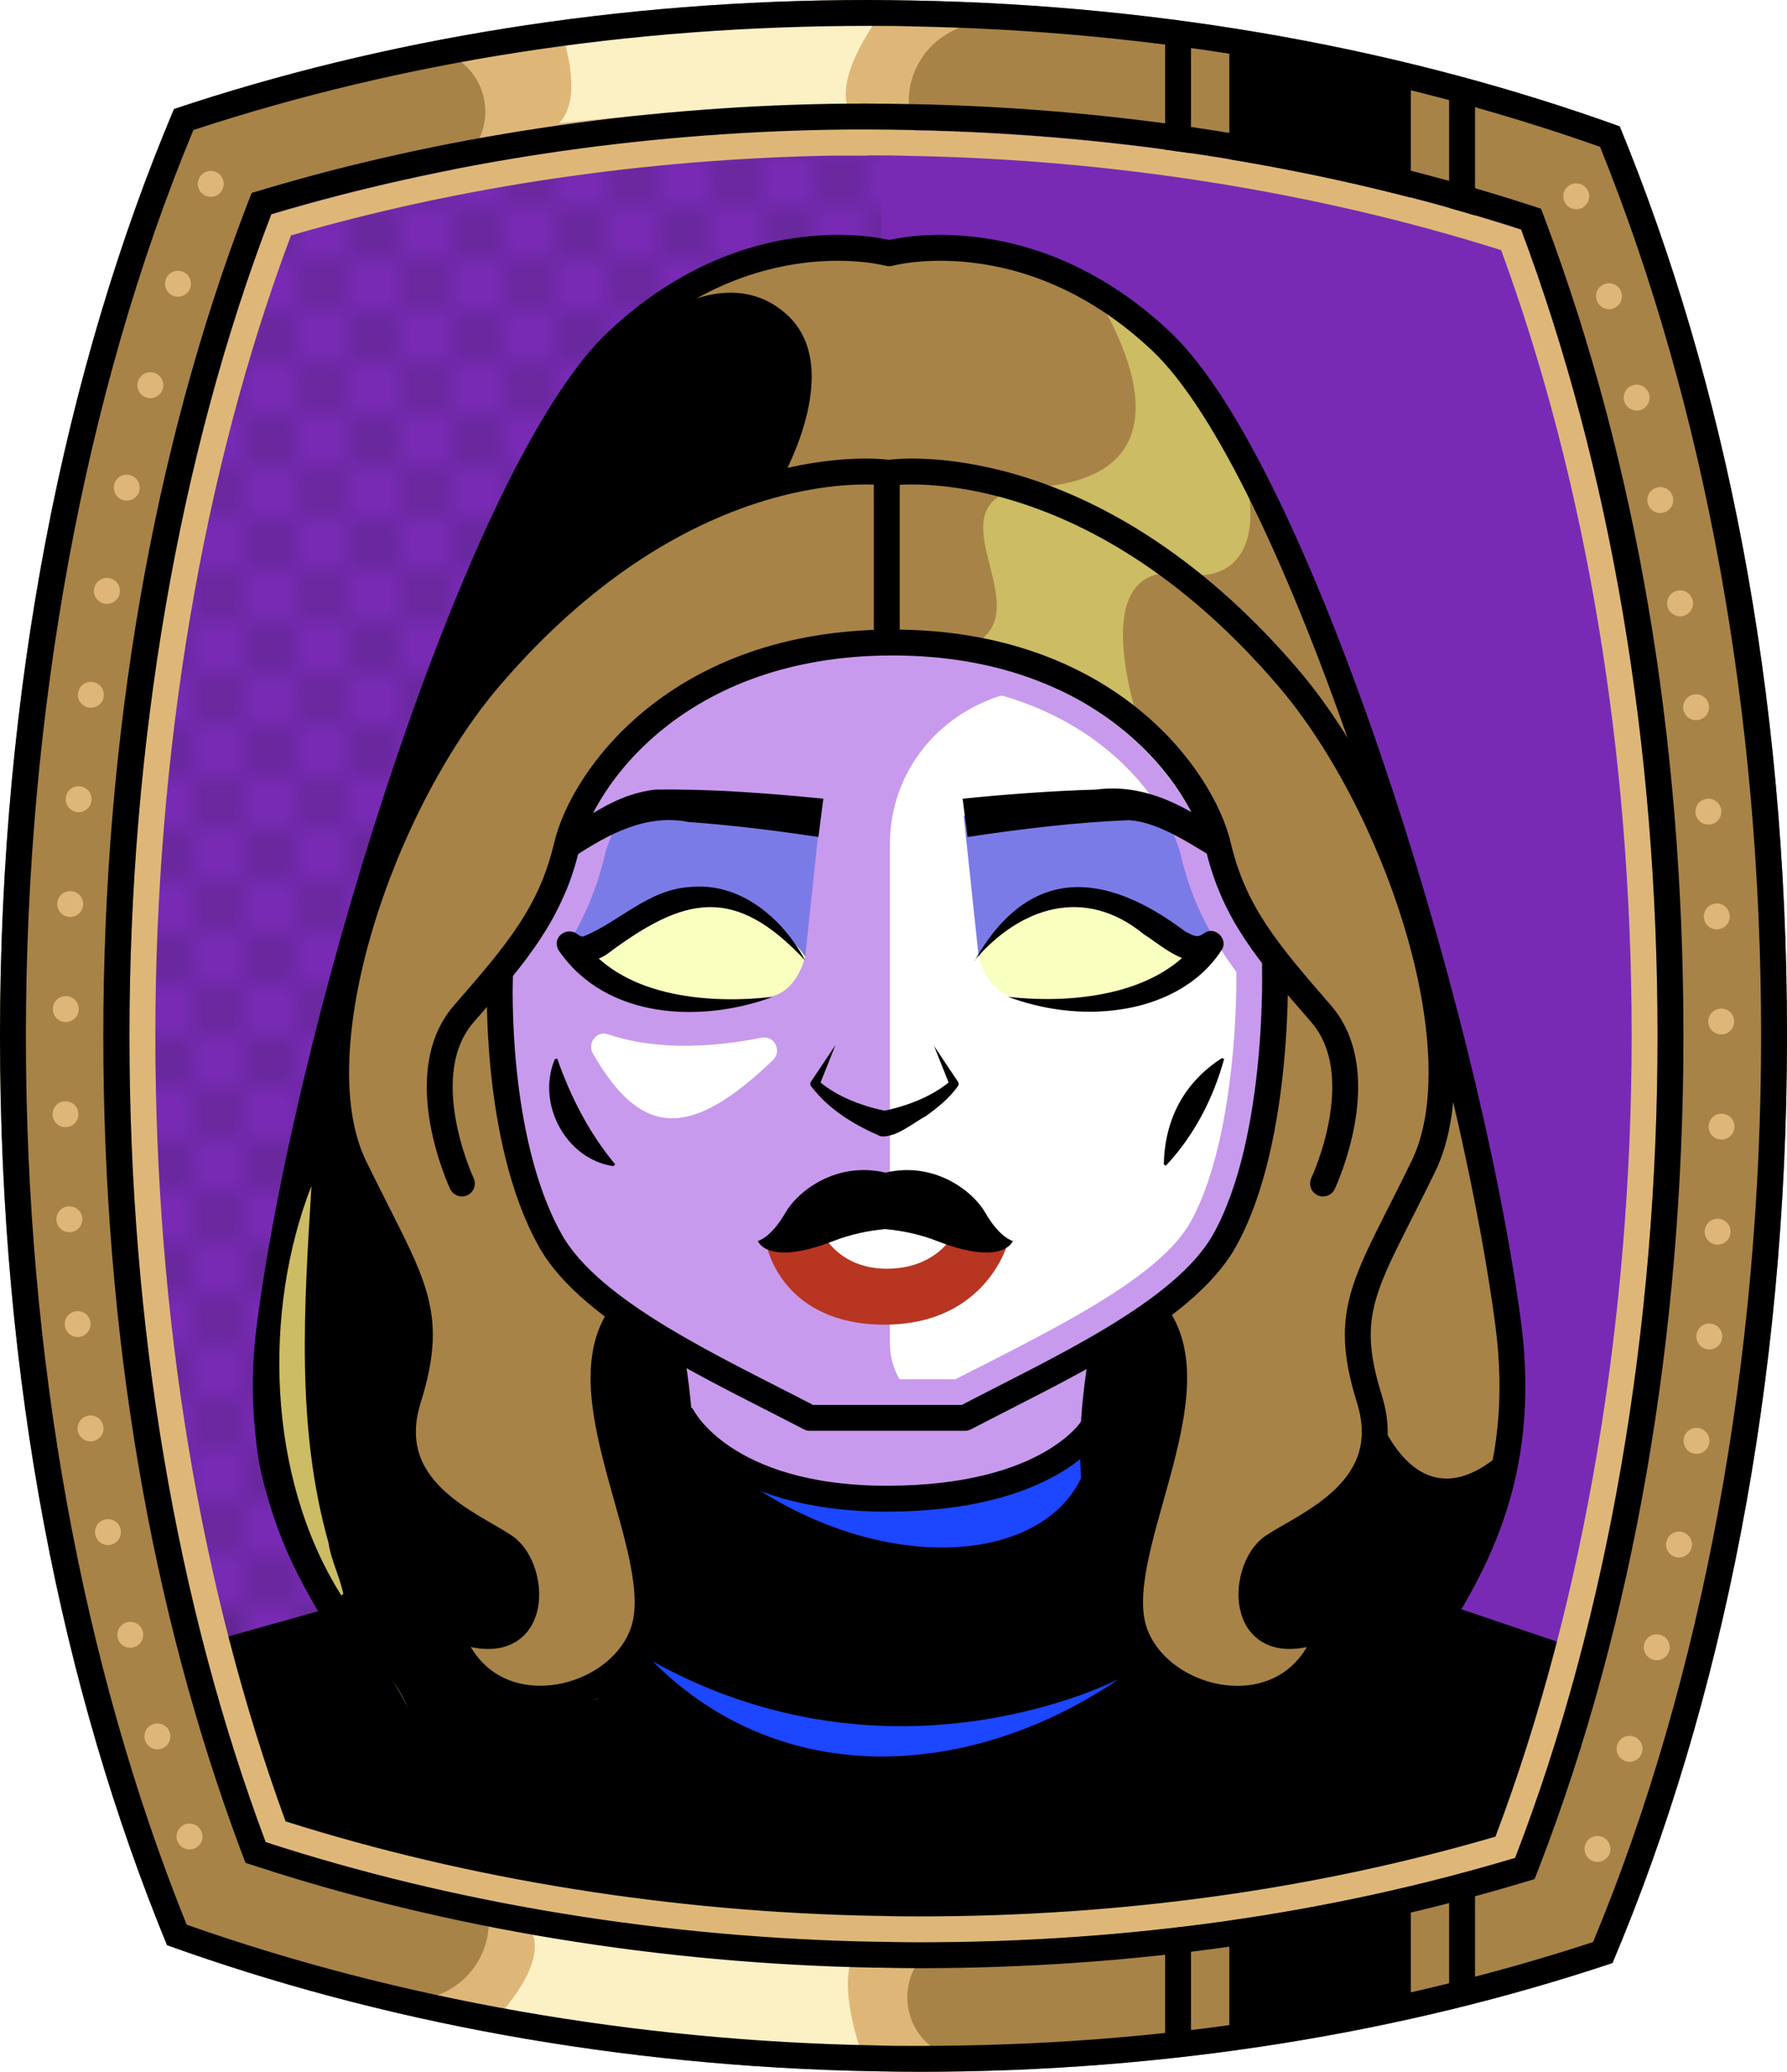 <?xml version="1.0" encoding="UTF-8"?><svg id="Capa_2" xmlns="http://www.w3.org/2000/svg" xmlns:xlink="http://www.w3.org/1999/xlink" viewBox="0 0 69.02 80"><defs><style>.cls-1{fill:#c89aed;}.cls-2{fill:#fff;}.cls-3{fill:#f8ffbf;}.cls-4{fill:#7b7be8;}.cls-5,.cls-6,.cls-7{stroke:#000;}.cls-5,.cls-6,.cls-7,.cls-8,.cls-9,.cls-10{fill:none;}.cls-5,.cls-7,.cls-8{stroke-linejoin:round;}.cls-11{fill:#a88347;}.cls-12{fill:#782ab5;}.cls-6{stroke-miterlimit:10;}.cls-13{fill:#1c46ff;}.cls-7,.cls-8{stroke-linecap:round;}.cls-8{stroke:#deb778;stroke-dasharray:0 0 0 4.06;}.cls-14{fill:#deb778;}.cls-15{fill:url(#USGS_19_Inundación_de_tierra_2);}.cls-10{stroke:#1d1d1b;stroke-dasharray:0 0 2 2;stroke-width:.3px;}.cls-16{fill:#ccbc64;}.cls-17{fill:#fcf0c5;}.cls-18{fill:#b83521;}</style><pattern id="USGS_19_Inundación_de_tierra_2" x="0" y="0" width="72" height="72" patternTransform="translate(-92.48 -16999) rotate(-90)" patternUnits="userSpaceOnUse" viewBox="0 0 72 72"><g><rect class="cls-9" width="72" height="72"/><g><line class="cls-10" x1="71" y1="71" x2="144.44" y2="71"/><line class="cls-10" x1="71" y1="67" x2="144.44" y2="67"/><line class="cls-10" x1="71" y1="63" x2="144.44" y2="63"/><line class="cls-10" x1="71" y1="59" x2="144.44" y2="59"/><line class="cls-10" x1="71" y1="55" x2="144.44" y2="55"/><line class="cls-10" x1="71" y1="51" x2="144.44" y2="51"/><line class="cls-10" x1="71" y1="47" x2="144.44" y2="47"/><line class="cls-10" x1="71" y1="43" x2="144.44" y2="43"/><line class="cls-10" x1="71" y1="39" x2="144.44" y2="39"/><line class="cls-10" x1="71" y1="35" x2="144.44" y2="35"/><line class="cls-10" x1="71" y1="31" x2="144.44" y2="31"/><line class="cls-10" x1="71" y1="27" x2="144.44" y2="27"/><line class="cls-10" x1="71" y1="23" x2="144.44" y2="23"/><line class="cls-10" x1="71" y1="19" x2="144.44" y2="19"/><line class="cls-10" x1="71" y1="15" x2="144.44" y2="15"/><line class="cls-10" x1="71" y1="11" x2="144.44" y2="11"/><line class="cls-10" x1="71" y1="7" x2="144.44" y2="7"/><line class="cls-10" x1="71" y1="3" x2="144.44" y2="3"/></g>
<g><line class="cls-10" x1="-1" y1="71" x2="72.44" y2="71"/><line class="cls-10" x1="-1" y1="67" x2="72.44" y2="67"/><line class="cls-10" x1="-1" y1="63" x2="72.44" y2="63"/><line class="cls-10" x1="-1" y1="59" x2="72.44" y2="59"/><line class="cls-10" x1="-1" y1="55" x2="72.44" y2="55"/><line class="cls-10" x1="-1" y1="51" x2="72.44" y2="51"/><line class="cls-10" x1="-1" y1="47" x2="72.44" y2="47"/><line class="cls-10" x1="-1" y1="43" x2="72.44" y2="43"/><line class="cls-10" x1="-1" y1="39" x2="72.44" y2="39"/><line class="cls-10" x1="-1" y1="35" x2="72.44" y2="35"/><line class="cls-10" x1="-1" y1="31" x2="72.44" y2="31"/><line class="cls-10" x1="-1" y1="27" x2="72.44" y2="27"/><line class="cls-10" x1="-1" y1="23" x2="72.44" y2="23"/><line class="cls-10" x1="-1" y1="19" x2="72.44" y2="19"/><line class="cls-10" x1="-1" y1="15" x2="72.44" y2="15"/><line class="cls-10" x1="-1" y1="11" x2="72.44" y2="11"/><line class="cls-10" x1="-1" y1="7" x2="72.44" y2="7"/><line class="cls-10" x1="-1" y1="3" x2="72.44" y2="3"/><line class="cls-10" x1="1.04" y1="69" x2="74.48" y2="69"/><line class="cls-10" x1="1.04" y1="65" x2="74.48" y2="65"/><line class="cls-10" x1="1.04" y1="61" x2="74.48" y2="61"/><line class="cls-10" x1="1.04" y1="57" x2="74.48" y2="57"/><line class="cls-10" x1="1.04" y1="53" x2="74.48" y2="53"/><line class="cls-10" x1="1.04" y1="49" x2="74.48" y2="49"/><line class="cls-10" x1="1.04" y1="45" x2="74.48" y2="45"/><line class="cls-10" x1="1.04" y1="41" x2="74.48" y2="41"/><line class="cls-10" x1="1.04" y1="37" x2="74.48" y2="37"/><line class="cls-10" x1="1.04" y1="33" x2="74.48" y2="33"/><line class="cls-10" x1="1.04" y1="29" x2="74.48" y2="29"/><line class="cls-10" x1="1.04" y1="25" x2="74.48" y2="25"/><line class="cls-10" x1="1.04" y1="21" x2="74.48" y2="21"/><line class="cls-10" x1="1.04" y1="17" x2="74.48" y2="17"/><line class="cls-10" x1="1.04" y1="13" x2="74.48" y2="13"/><line class="cls-10" x1="1.04" y1="9" x2="74.48" y2="9"/><line class="cls-10" x1="1.04" y1="5" x2="74.48" y2="5"/><line class="cls-10" x1="1.04" y1="1" x2="74.48" y2="1"/></g>
<g><line class="cls-10" x1="-73" y1="71" x2=".44" y2="71"/><line class="cls-10" x1="-73" y1="67" x2=".44" y2="67"/><line class="cls-10" x1="-73" y1="63" x2=".44" y2="63"/><line class="cls-10" x1="-73" y1="59" x2=".44" y2="59"/><line class="cls-10" x1="-73" y1="55" x2=".44" y2="55"/><line class="cls-10" x1="-73" y1="51" x2=".44" y2="51"/><line class="cls-10" x1="-73" y1="47" x2=".44" y2="47"/><line class="cls-10" x1="-73" y1="43" x2=".44" y2="43"/><line class="cls-10" x1="-73" y1="39" x2=".44" y2="39"/><line class="cls-10" x1="-73" y1="35" x2=".44" y2="35"/><line class="cls-10" x1="-73" y1="31" x2=".44" y2="31"/><line class="cls-10" x1="-73" y1="27" x2=".44" y2="27"/><line class="cls-10" x1="-73" y1="23" x2=".44" y2="23"/><line class="cls-10" x1="-73" y1="19" x2=".44" y2="19"/><line class="cls-10" x1="-73" y1="15" x2=".44" y2="15"/><line class="cls-10" x1="-73" y1="11" x2=".44" y2="11"/><line class="cls-10" x1="-73" y1="7" x2=".44" y2="7"/><line class="cls-10" x1="-73" y1="3" x2=".44" y2="3"/><line class="cls-10" x1="-70.96" y1="69" x2="2.48" y2="69"/><line class="cls-10" x1="-70.96" y1="65" x2="2.48" y2="65"/><line class="cls-10" x1="-70.96" y1="61" x2="2.48" y2="61"/><line class="cls-10" x1="-70.96" y1="57" x2="2.48" y2="57"/><line class="cls-10" x1="-70.96" y1="53" x2="2.48" y2="53"/><line class="cls-10" x1="-70.96" y1="49" x2="2.48" y2="49"/><line class="cls-10" x1="-70.96" y1="45" x2="2.48" y2="45"/><line class="cls-10" x1="-70.96" y1="41" x2="2.48" y2="41"/><line class="cls-10" x1="-70.96" y1="37" x2="2.48" y2="37"/><line class="cls-10" x1="-70.96" y1="33" x2="2.48" y2="33"/><line class="cls-10" x1="-70.96" y1="29" x2="2.48" y2="29"/><line class="cls-10" x1="-70.96" y1="25" x2="2.48" y2="25"/><line class="cls-10" x1="-70.96" y1="21" x2="2.48" y2="21"/><line class="cls-10" x1="-70.96" y1="17" x2="2.48" y2="17"/><line class="cls-10" x1="-70.96" y1="13" x2="2.48" y2="13"/><line class="cls-10" x1="-70.96" y1="9" x2="2.48" y2="9"/><line class="cls-10" x1="-70.96" y1="5" x2="2.48" y2="5"/><line class="cls-10" x1="-70.96" y1="1" x2="2.48" y2="1"/></g>
</g>
</pattern></defs><g id="Frame"><path class="cls-12" d="M64.02,40c0,11.47-1.89,22.39-5.5,31.74-7.2,2.16-14.94,3.26-23.02,3.26-.49,0-.98-.01-1.47-.02h-.17c-8.18-.15-16.29-1.47-23.6-3.85-3.45-9.22-5.26-19.93-5.26-31.13s1.89-22.38,5.48-31.73c6.73-2.01,14.13-3.13,21.6-3.26,.48-.01,.97-.01,1.45-.01,.54,0,1.08,.01,1.63,.02,8.16,.15,16.27,1.47,23.59,3.84,3.46,9.24,5.27,19.95,5.27,31.14Z"/><path class="cls-15" d="M34.03,5.59V74.98h-.17c-8.18-.15-16.29-1.47-23.6-3.85-3.45-9.22-5.26-19.93-5.26-31.13s1.89-22.38,5.48-31.73c6.73-2.01,14.13-3.13,21.6-3.26,.65,.16,1.3,.36,1.95,.58Z"/></g>
<g><path class="cls-1" d="M61.58,64l-3.22,9.57s-9.57,2.9-22.79,3.76c-13.21,.86-25.47-3.87-25.47-3.87l-2.79-9.24s.97-.22,5.7-1.83c-2.54-2.79-3.08-6.77-2.98-9.45,.02-.73,.09-1.36,.18-1.84,.43-2.25,5.38-24.93,10.75-34.06,5.91-9.35,13.43-7.2,13.43-7.2,9.46-1.4,12.36,4.94,15.48,11.82,3.11,6.88,6.55,21.71,8.38,28.16,1.78,6.27-2.25,12.36-2.46,12.67h-.01s5.8,1.51,5.8,1.51Z"/><path d="M26.85,55.55s1.84,2.61,7.21,2.35,8.12-2.5,8.12-2.5c0,0,.27,3.37,1.87,4.69,6.43,1.04,15.5,3.31,16.54,4.06-1.51,6.71-2.46,10.3-2.46,10.3,0,0-37.34,5.86-49.54-2.84-.76-6.24,0-7.47,0-7.47,0,0,9.46-3.56,16.93-4.12,.85-2.08,1.32-4.48,1.32-4.48Z"/><path class="cls-11" d="M55.79,62.49h-.01c-3.76,4.57-4.16,7.18-.94,11.01-6.54,2.11-9.15,1.2-9.15,1.2,0,0-3.83-5.03-.81-9.96-1.91-2.61-1.01-4.22-.2-6.94,.8-2.72,.77-4.44-.07-7.15-9.69-2.11-20.95,.16-20.95,.16,0,0-1.32,2.16-.11,5.18,1.21,3.02,2.21,7.54-.3,8.95,2.21,3.73,.8,8.15-.1,9.26-.91,1.11-8.35-1.61-8.35-1.61,0,0,2.31-3.32,.7-5.94-1.61-2.61-5.13-8.55-5.43-12.57-.02-.31-.04-.69-.04-1.14,.02-.73,.09-1.36,.18-1.84,.43-2.25,5.38-24.93,10.75-34.06,5.91-9.35,13.43-7.2,13.43-7.2,9.46-1.4,12.36,4.94,15.48,11.82,3.11,6.88,6.55,21.71,8.38,28.16,1.78,6.27-2.25,12.36-2.46,12.67Z"/><path class="cls-1" d="M19.33,37.75s.07,8.33,2.15,10.76,4.65,3.61,4.65,3.61l.21,2.57s2.22,3.19,7.71,3.19,8.12-2.5,8.12-2.5l.14-3.12s3.61-1.53,4.79-4.1,2.57-8.47,2.22-11.04c-1.67-2.5-2.43-4.72-2.78-5.69s-5.14-7.99-12.57-6.74-10.42,4.17-11.87,7.36-1.94,5.21-2.78,5.69Z"/><path class="cls-2" d="M34.37,32.65v19.21c0,1.55,1.26,2.81,2.81,2.81h0s9.41-3.87,10.55-7.65c1.41-5.71,1.6-9.9,1.6-9.9,0,0-2.13-2.5-2.57-5.4-.18-1.19-1.18-2.61-2.76-3.86-3.9-3.06-9.63-.19-9.63,4.77Z"/><path class="cls-4" d="M31.1,36.94l.58-5.44-6.73-.27-2.94,1.56s-.62,2.09,.62,4.14c2.85-2.05,3.79-2.18,4.77-2.23s3.7,2.23,3.7,2.23Z"/><path class="cls-3" d="M31.1,36.94s-1.44-2.29-4.42-2.13-4.17,2.33-4.17,2.33c0,0,2.6,1.95,7.2,1.35,1.08-.16,1.39-1.55,1.39-1.55Z"/><path class="cls-4" d="M37.8,36.94l-.58-5.44,6.73-.27,2.94,1.56s.62,2.09-.62,4.14c-2.85-2.05-3.79-2.18-4.77-2.23s-3.7,2.23-3.7,2.23Z"/><path class="cls-3" d="M37.8,36.94s1.44-2.29,4.42-2.13,4.17,2.33,4.17,2.33c0,0-2.6,1.95-7.2,1.35-1.08-.16-1.39-1.55-1.39-1.55Z"/><path d="M23.66,50.81l2.08,1s1.58,6.65-.67,8.4c-1.83-4.66-2.25-7.48-1.41-9.4Z"/><path d="M42.45,51.9s-1.25,6.9,1.25,8.4c2.16-5.9,1.5-8.4,.91-9.65-1,.75-2.16,1.25-2.16,1.25Z"/><path class="cls-16" d="M41.95,10.81s5.62,7.81-2.41,8.03c-4.02,.69,1.49,5.39-2.75,6.31,6.08,1.38,7.46,3.56,7.46,3.56,0,0-2.75-7.23,1.49-6.54,3.85,.62,3.46-5.35-1.94-9.98-.56-.48-1.17-.95-1.84-1.39Z"/><path d="M12.51,41.96s.87,3.15,2.17,4.89,2.17,3.69,1.41,5.97-1.09,3.8,.87,4.89,3.47,2.06,3.47,3.58-1.09,2.39-2.93,1.85c1.85,3.26,4.67,2.93,5.97,2.28,1.74,3.47,.75,7.36-.33,8.78-6.08-1.51-7.92-2.05-7.92-2.05,0,0,2.5-4.67-.54-7.82-3.15-3.15-5.51-7.03-4.65-11.39s2.48-10.98,2.48-10.98Z"/><path class="cls-13" d="M42.12,55.77s-4.92,4.66-13.61,1.22c5.94,4.3,13.1,3.35,13.61-1.22Z"/><path class="cls-13" d="M43.22,64.83s-8.62,4.52-18-.67c5.11,5.11,12.48,4.44,18,.67Z"/><path class="cls-1" d="M34.48,26.3c7.81,0,10.71,4.96,11.12,6.7,.38,1.63,1.03,3,2.15,4.53,.03,1.72-.18,6.81-1.77,9.66-1.13,2.01-4.7,3.83-7.88,5.46-.41,.2-.81,.41-1.2,.61h-5.26c-.23-.12-.47-.24-.7-.36l-.45-.23-.09-.05c-3.14-1.61-6.69-3.43-7.82-5.43-1.7-3.02-1.78-7.81-1.77-9.12,1.03-1.31,2.03-2.84,2.55-5.05,.41-1.74,3.34-6.7,11.13-6.7m0-1c-8.44,0-11.64,5.53-12.1,7.47-.47,2.01-1.36,3.44-2.58,4.94,0,.03,.01,.05,.01,.07,0,.06-.22,6.15,1.89,9.89,1.29,2.29,5.03,4.19,8.33,5.88,.47,.24,.93,.47,1.37,.7h5.75c.45-.24,.92-.48,1.4-.72,3.29-1.68,7.02-3.58,8.3-5.86,2.08-3.72,1.9-10.33,1.89-10.49-1-1.32-1.75-2.63-2.17-4.41-.45-1.94-3.65-7.47-12.09-7.47h0Z"/><path class="cls-2" d="M23.5,39.94c1.13,.39,3.04,.7,5.91,.13,.5-.1,.81,.52,.44,.87-3.14,3-5.05,3.06-6.95-.26-.23-.41,.15-.9,.59-.74Z"/><path d="M52.74,53.26s1.5,6.48,5.53,2.59c-1.09,6.76-5.19,9.01-5.39,11.74s1.64,5.05,1.64,5.05l-9.21,1.84s-3.28-6.14,.07-9.49c4.64,1.16,5.53-1.02,5.8-1.98-2.46,.48-3.69-1.5-2.46-2.93,2.93-.61,5.39-3.69,4.03-6.83Z"/><path d="M24.77,12.69s3.17-2.69,5.58-.58-.29,6.64-.29,6.64c0,0-8.18,1.54-14.14,10.97,3.08-8.75,6.06-14.43,8.85-17.03Z"/><path class="cls-18" d="M29.63,48.16s.6,2.99,4.53,2.99,4.76-3.14,4.76-3.14c0,0-6.25-2.39-9.29,.15Z"/><path class="cls-2" d="M31.81,47.69s.62,1.3,2.44,1.3,2.48-1.18,2.48-1.18c0,0-1.26-.98-2.67-.85s-2.24,.73-2.24,.73Z"/><path class="cls-5" d="M53.72,72.43c-4.61-7.01,6.18-9.13,4.52-21.41s-8.21-32.94-13.38-37.83-10.52-3.41-10.52-3.41c0,0-5.35-1.48-10.52,3.41s-11.72,25.56-13.38,37.83c-1.66,12.27,9.13,14.39,4.52,21.41"/><path class="cls-5" d="M44.79,50.96c1.97,3.17-1.97,9.08-.98,12.03s6.34,4.05,7.55-.22c-3.61,1.64-3.5-2.19-2.19-3.06s4.81-2.19,3.72-5.69-.11-4.48,2.08-8.97c2.19-4.48-1.03-14.01-5.25-18.92-7.71-8.98-15.32-7.88-15.32-7.88h-.14s-7.61-1.1-15.32,7.88c-4.22,4.91-7.44,14.43-5.25,18.92s3.17,5.47,2.08,8.97,2.41,4.81,3.72,5.69,1.42,4.7-2.19,3.06c1.2,4.26,6.56,3.17,7.55,.22s-2.95-8.86-.98-12.03"/><path class="cls-5" d="M23.3,64.93s3.06,4.8-.73,9.59"/><path class="cls-5" d="M45.02,64.93s-3.06,4.8,.73,9.59"/><path class="cls-7" d="M51.1,45.7s1.98-4.19-.08-6.56-3.36-3.89-3.97-6.48-4.27-7.85-12.58-7.85c-8.31,0-11.97,5.26-12.58,7.85s-1.91,4.12-3.97,6.48-.08,6.56-.08,6.56"/><path class="cls-7" d="M19.31,37.76s-.25,6.24,1.95,10.15c1.57,2.79,6.42,4.96,10.02,6.84h5.99c3.59-1.88,8.45-4.05,10.02-6.84,2.19-3.91,1.95-10.76,1.95-10.76"/><line class="cls-7" x1="34.25" y1="18.26" x2="34.25" y2="24.8"/><path d="M21.61,32.25c1.16-.76,2.25-1.61,3.72-1.76,2.18-.03,4.31,.14,6.47,.35,0,0-.19,1.48-.19,1.48-1.66-.25-3.35-.46-5.02-.58-1.61-.32-3.06,.45-4.4,1.33,0,0-.57-.82-.57-.82h0Z"/><path d="M46.79,33.07c-.95-.57-2.08-1.32-3.17-1.4-2.08,.08-4.19,.34-6.25,.65,0,0-.19-1.48-.19-1.48,1.72-.17,3.42-.3,5.15-.35,1.91-.26,3.58,.69,5.04,1.76,0,0-.57,.82-.57,.82h0Z"/><path d="M31.11,37.1c-2.74-2.94-4.67-2.5-7.66-.26-.48,.34-1.35,.46-1.8-.05,0,0,.76-.6,.76-.6,1.53,2.28,4.82,2.59,7.42,2.31-2.72,1-6.42,.88-8.25-1.8-.3-.51,.33-.97,.76-.6,.08,.05,.09,.06,.19,.06,1.38-.55,2.5-1.82,4.14-1.91,1.96-.19,3.6,1.26,4.44,2.86h0Z"/><path d="M37.64,37.1c2.11-3.71,5.03-3.47,8.14-1.13,.34,.17,.46,.27,.75,.05,.42-.27,.93,.27,.65,.67-.9,1.39-2.45,2.08-3.91,2.29-1.49,.22-2.99,.01-4.34-.49,1.43,.16,2.86,.11,4.2-.23,1.32-.34,2.56-1.02,3.22-2.09l.76,.6c-.25,.25-.67,.4-1.02,.35-.78-.15-1.32-.67-1.92-1.05-2.26-1.85-4.74-1.07-6.53,1.01h0Z"/><path d="M21.52,40.87c.51,1.47,1.24,2.89,2.24,4.09,0,0-.07,.07-.07,.07-1.85-.27-2.98-2.43-2.26-4.13,0,0,.1-.03,.1-.03h0Z"/><path d="M47.28,40.89c-.42,1.53-1.17,2.98-2.26,4.13,0,0-.07-.07-.07-.07,.04-1.73,.78-3.15,2.24-4.09,0,0,.1,.03,.1,.03h0Z"/><path d="M36.05,40.35l.95,1.42c.04,.05,.03,.12,0,.17-.34,.47-.77,.82-1.23,1.15-.52,.28-1.15,.84-1.75,.79-1.02-.44-1.99-1.02-2.68-1.92-.05-.05-.06-.13-.02-.19,0,0,.95-1.42,.95-1.42l-.63,1.58-.02-.19c.74,.64,1.74,.99,2.69,1.18,0,0-.29,0-.29,0,.95-.19,1.95-.55,2.69-1.18,0,0-.02,.19-.02,.19l-.63-1.58h0Z"/><path d="M39.12,47.92s-.36,1-2.93,0c-.66-.26-1.35-.4-2-.46-.65,.06-1.33,.2-2,.46-2.57,1-2.92,0-2.92,0,0,0,.5-.11,1.07-1.1,.47-.82,1.96-1.99,3.86-1.54,1.9-.45,3.39,.73,3.85,1.54,.57,.99,1.07,1.1,1.07,1.1Z"/><path class="cls-7" d="M25.87,52.03s1.33,6.31-.85,8.43"/><path class="cls-7" d="M42.62,52.03s-1.33,6.31,.85,8.43"/><path class="cls-7" d="M26.37,54.72s1.58,3.15,7.88,3.15,7.93-2.72,7.93-2.72"/><path class="cls-7" d="M24.14,64.27s1.84,4.56,9.9,4.56c8.77,0,10.29-4.51,10.29-4.51"/><line class="cls-7" x1="12.91" y1="62.56" x2="7.89" y2="63.97"/><line class="cls-7" x1="55.98" y1="62.51" x2="61.2" y2="64.28"/><path class="cls-16" d="M12.03,45.79c-.28,4.64-.61,9.29,.66,13.79,.1,.68,.42,1.26,.57,1.97l-.08,.05c-2.89-4.58-3.02-11.03-1.15-15.81h0Z"/></g>
<g id="BG"><path class="cls-11" d="M62.56,4.88C54.4,1.94,45.12,.2,35.25,.02c-.57-.01-1.15-.02-1.72-.02C23.88,0,14.77,1.52,6.72,4.21,2.49,14.22,0,26.6,0,40s2.39,25.22,6.45,35.11c8.16,2.94,17.45,4.69,27.32,4.87,.58,.01,1.15,.02,1.73,.02,9.63,0,18.73-1.51,26.78-4.2,4.24-10.01,6.74-22.39,6.74-35.8s-2.4-25.24-6.46-35.12Zm-4.04,66.86c-7.2,2.16-14.94,3.26-23.02,3.26-.49,0-.98-.01-1.47-.02h-.17c-8.18-.15-16.29-1.47-23.6-3.85-3.45-9.22-5.26-19.93-5.26-31.13s1.89-22.38,5.48-31.73c6.73-2.01,14.13-3.13,21.6-3.26,.48-.01,.97-.01,1.45-.01,.54,0,1.08,.01,1.63,.02,8.16,.15,16.27,1.47,23.59,3.84,3.46,9.24,5.27,19.95,5.27,31.14s-1.89,22.39-5.5,31.74Z"/><path class="cls-14" d="M17.21,2.06h0c1.63,.63,2.06,2.75,.81,3.97l-1.26,1.22s8.35-2.37,18.84-1.69h0c-1-1.49-.45-3.52,1.14-4.34l1-.51S28.26-.43,17.21,2.06Z"/><path class="cls-17" d="M21.81,1.66s.7,2.18-.22,3.1c3.77-.41,7.98-.74,11.12-.74-.33-1.33,1.26-3.4,1.26-3.4,0,0-6.17-.26-12.16,1.03Z"/><path class="cls-14" d="M36.25,79.21h0c-1.52-.87-1.62-3.03-.2-4.04l1.43-1.02s-8.61,1.07-18.88-1.19h0c.76,1.63-.09,3.55-1.79,4.11l-1.07,.36s9.19,2.56,20.5,1.78Z"/><path class="cls-17" d="M19.28,77.8s1.76-1.83,1.3-3.09c4.43,.69,9.11,1.14,12.25,1.14-.33,1.33,.44,3.4,.44,3.4,0,0-8-.16-13.99-1.45Z"/><polygon points="47.48 1.77 47.48 6.73 54.49 8.44 54.49 2.62 47.48 1.77"/><line class="cls-6" x1="45.5" y1="1.23" x2="45.5" y2="6.29"/><line class="cls-6" x1="56.47" y1="3.67" x2="56.47" y2="8.73"/><polygon points="47.48 78.74 47.48 73.78 54.49 72.07 54.49 77.88 47.48 78.74"/><line class="cls-6" x1="45.5" y1="79.28" x2="45.5" y2="74.21"/><line class="cls-6" x1="56.47" y1="76.84" x2="56.47" y2="71.77"/><path d="M33.53,1c.56,0,1.14,0,1.7,.02,9.39,.17,18.33,1.74,26.57,4.65,4.07,10.08,6.22,21.94,6.22,34.33s-2.24,24.79-6.49,34.99c-8.12,2.66-16.87,4.01-26.03,4.01-.56,0-1.12,0-1.71-.02-9.25-.17-18.42-1.78-26.58-4.66C3.15,64.25,1,52.39,1,40S3.23,15.21,7.47,5.02C15.6,2.35,24.37,1,33.53,1M33.53,0C23.88,0,14.77,1.52,6.72,4.21,2.49,14.22,0,26.6,0,40s2.39,25.22,6.45,35.11c8.16,2.94,17.45,4.69,27.32,4.87,.58,.01,1.15,.02,1.73,.02,9.63,0,18.73-1.51,26.78-4.2,4.24-10.01,6.74-22.39,6.74-35.8s-2.4-25.24-6.46-35.12C54.4,1.94,45.12,.2,35.25,.02,34.68,.01,34.1,0,33.53,0h0Z"/><path class="cls-14" d="M33.53,6c.52,0,1.04,0,1.61,.02,7.87,.14,15.75,1.4,22.84,3.64,3.3,9,5.04,19.47,5.04,30.34s-1.82,21.82-5.26,30.92c-6.98,2.04-14.47,3.08-22.26,3.08-.48,0-.97,0-1.47-.02h-.15c-7.89-.14-15.78-1.41-22.85-3.65-3.29-8.99-5.03-19.46-5.03-30.33s1.81-21.79,5.24-30.91c6.5-1.89,13.7-2.95,20.86-3.08,.47,0,.96,0,1.43,0m0-1c-.48,0-.97,0-1.45,.01-7.47,.13-14.87,1.25-21.6,3.26-3.59,9.35-5.48,20.26-5.48,31.73s1.81,21.91,5.26,31.13c7.31,2.38,15.42,3.7,23.6,3.85h.17c.49,.01,.98,.02,1.47,.02,8.08,0,15.82-1.1,23.02-3.26,3.61-9.35,5.5-20.27,5.5-31.74s-1.81-21.9-5.27-31.14c-7.32-2.37-15.43-3.69-23.59-3.84-.55,0-1.09-.02-1.63-.02h0Z"/><path class="cls-8" d="M8.14,7.1s-12.66,32.94,0,66.06"/><path class="cls-8" d="M60.88,7.58s12.66,32.94,0,66.06"/>
<path d="M33.53,5c.54,0,1.08,.01,1.63,.02,8.16,.15,16.27,1.47,23.59,3.84,3.46,9.24,5.27,19.95,5.27,31.14s-1.89,22.39-5.5,31.74c-7.2,2.16-14.94,3.26-23.02,3.26-.49,0-.98-.01-1.47-.02h-.17c-8.18-.15-16.29-1.47-23.6-3.85-3.45-9.22-5.26-19.93-5.26-31.13s1.89-22.38,5.48-31.73c6.73-2.01,14.13-3.13,21.6-3.26,.48-.01,.97-.01,1.45-.01m0-1c-.49,0-.98,0-1.47,.01-7.51,.13-15.07,1.27-21.87,3.3l-.47,.14-.18,.46c-3.63,9.45-5.55,20.55-5.55,32.09s1.84,22.17,5.32,31.48l.17,.45,.46,.15c7.37,2.4,15.63,3.75,23.89,3.9h.19c.48,.01,.97,.02,1.47,.02,8.16,0,16-1.11,23.31-3.3l.47-.14,.18-.46c3.64-9.43,5.57-20.53,5.57-32.1s-1.84-22.17-5.33-31.49l-.17-.45-.46-.15c-7.39-2.39-15.65-3.74-23.88-3.89-.58-.01-1.11-.02-1.65-.02h0Z"/></g>
</svg>